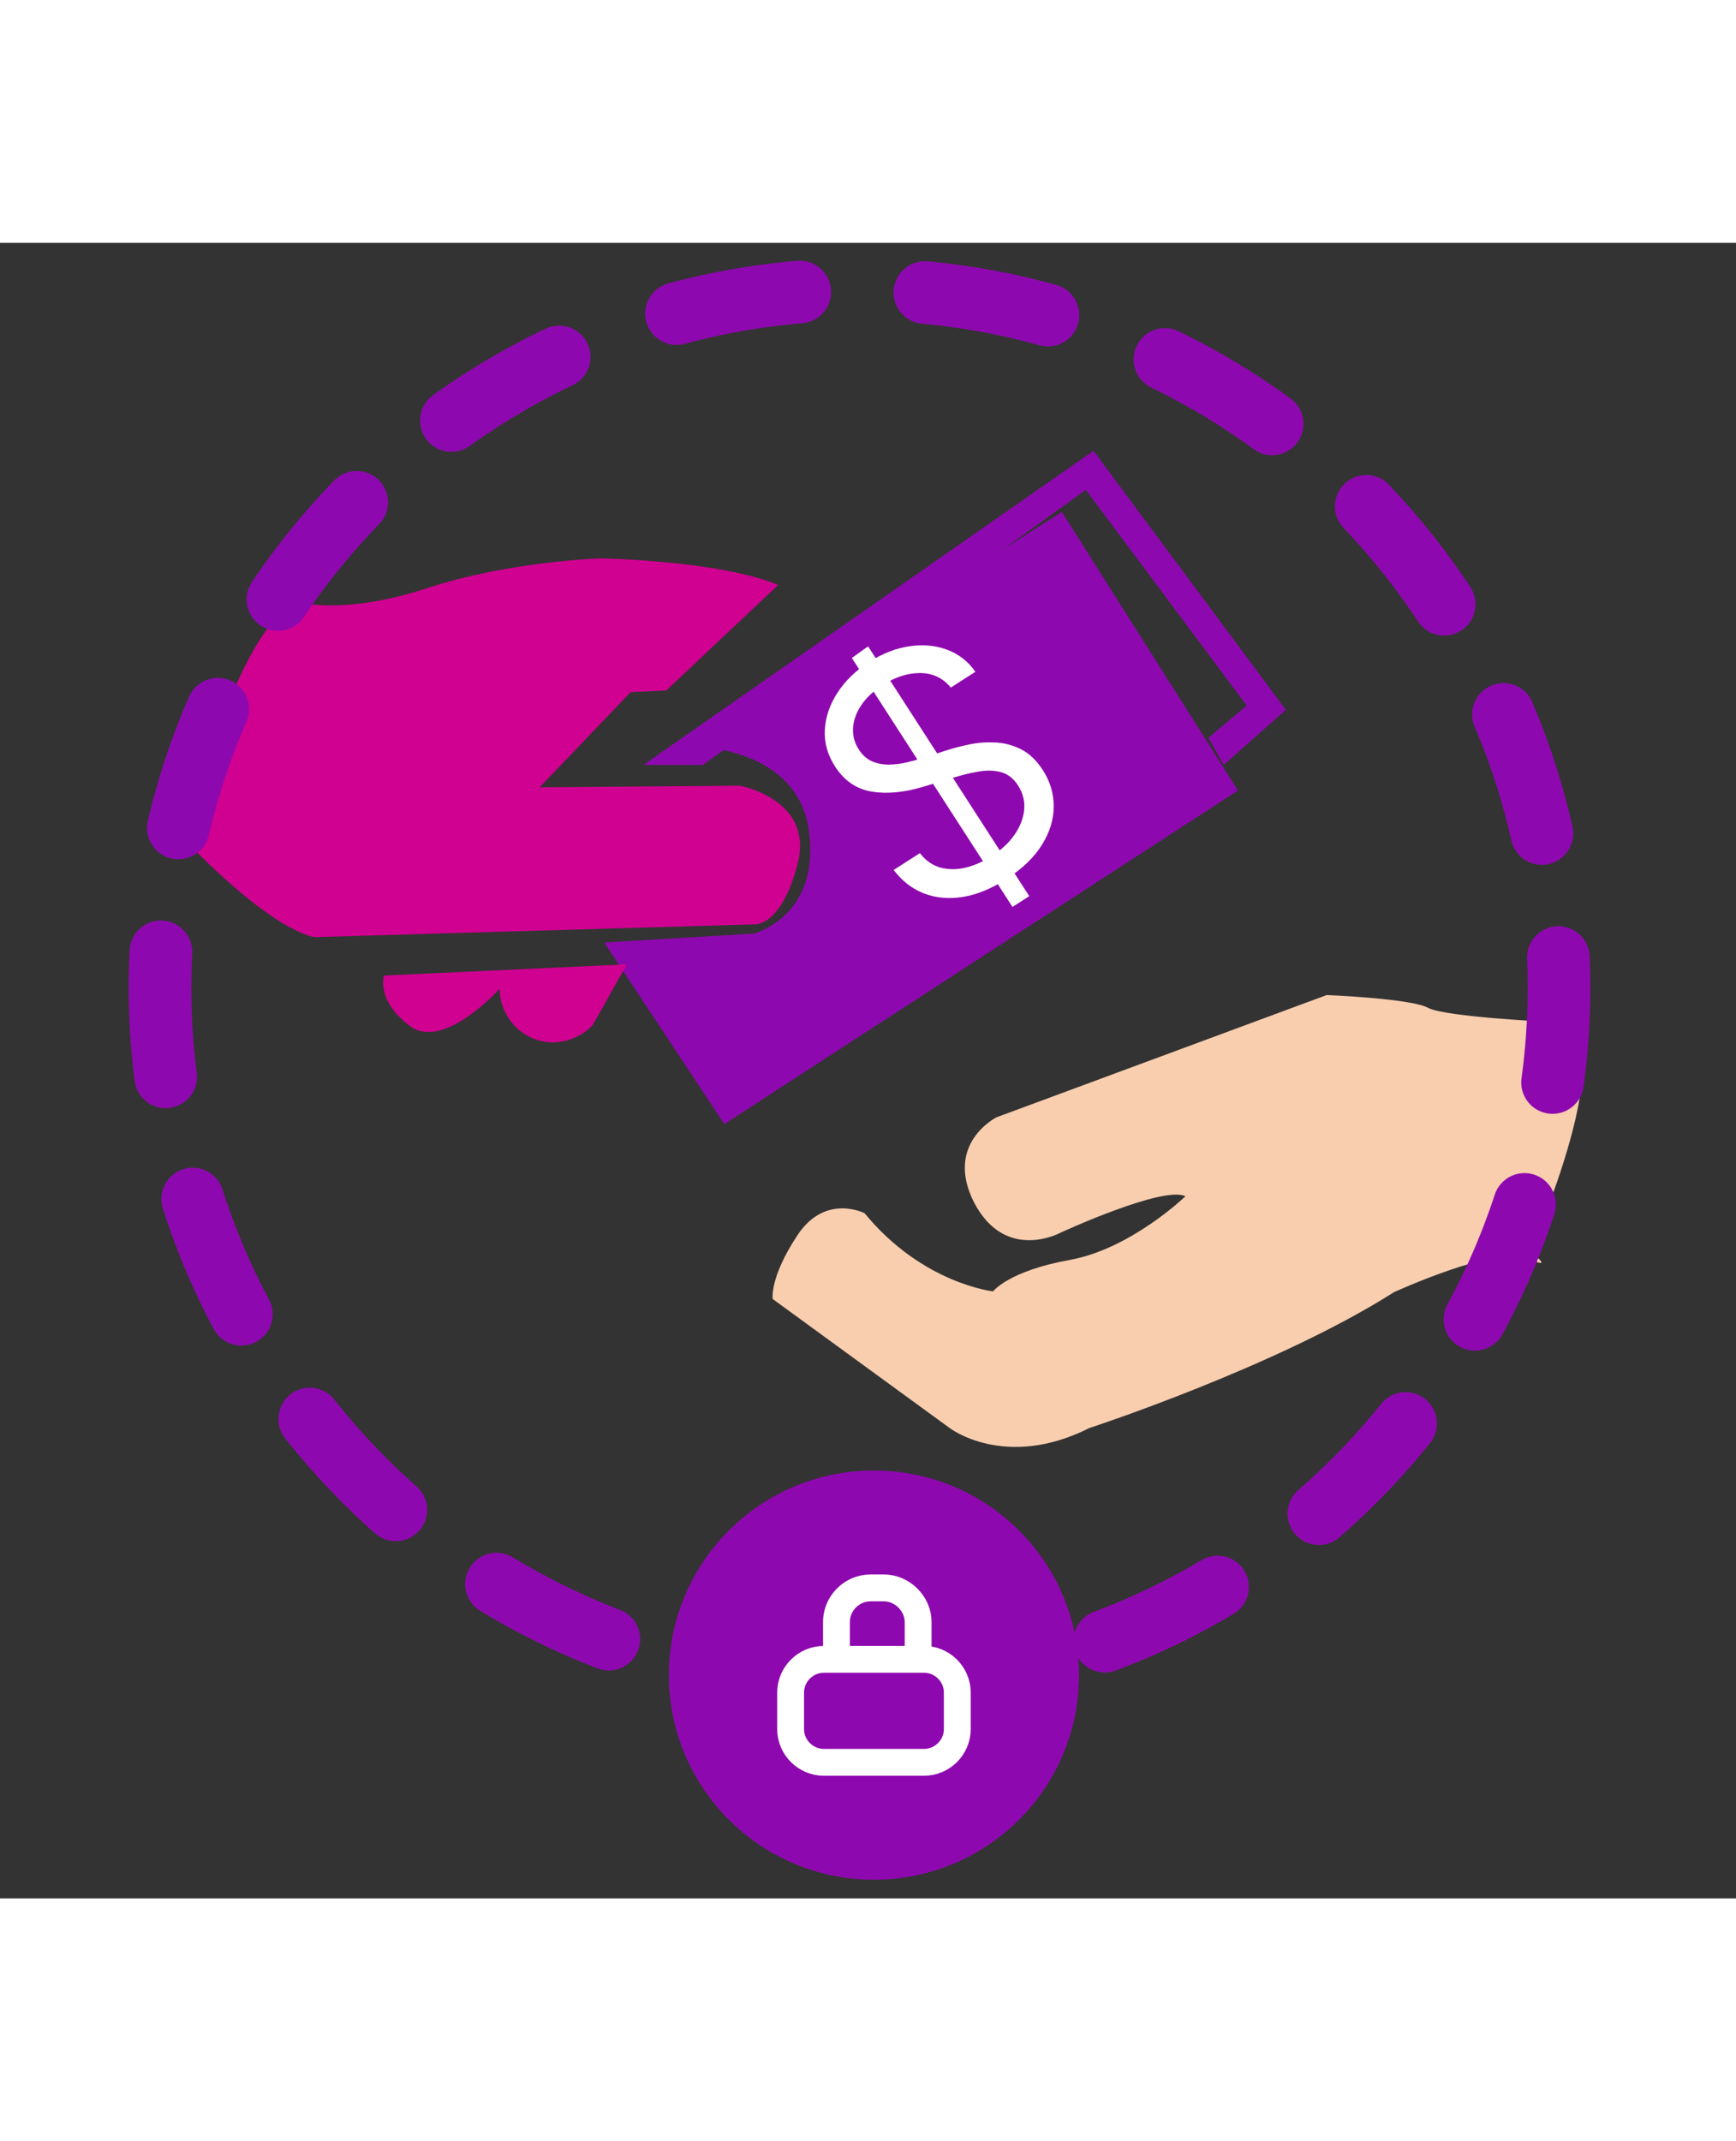 <svg width="150px" id="safetrade_unlock-3" xmlns="http://www.w3.org/2000/svg" xmlns:xlink="http://www.w3.org/1999/xlink"
    viewBox="0 0 194 185" shape-rendering="geometricPrecision" text-rendering="geometricPrecision">
    <rect x="0" y="0" width="194" height="185" fill="#333333" stroke="none"/>
    <style>
        <![CDATA[
        #safetrade_unlock-3-s-g1_to {
            animation: safetrade_unlock-3-s-g1_to__to 1500ms linear infinite normal forwards;
        }

        @keyframes safetrade_unlock-3-s-g1_to__to {
            0% {
                transform: translate(102.601px, 64.107px);
            }

            33.333% {
                transform: translate(102.601px, 72.422px);
            }

            66.667% {
                transform: translate(102.601px, 72.422px);
            }

            100% {
                transform: translate(102.601px, 64.107px);
            }
        }

        #safetrade_unlock-3-s-g1_tr {
            animation: safetrade_unlock-3-s-g1_tr__tr 1500ms linear infinite normal forwards;
        }

        @keyframes safetrade_unlock-3-s-g1_tr__tr {
            0% {
                transform: rotate(-3.433deg);
            }

            33.333% {
                transform: rotate(5.689deg);
            }

            66.667% {
                transform: rotate(5.689deg);
            }

            100% {
                transform: rotate(-3.433deg);
            }
        }

        #safetrade_unlock-3-u-vector_2_to {
            animation: safetrade_unlock-3-u-vector_2_to__to 1500ms linear infinite normal forwards;
        }

        @keyframes safetrade_unlock-3-u-vector_2_to__to {
            0% {
                transform: translate(107.794px, 40.795px);
            }

            33.333% {
                transform: translate(107.306px, 43.123px);
            }

            66.667% {
                transform: translate(107.306px, 43.123px);
            }

            100% {
                transform: translate(107.794px, 40.795px);
            }
        }

        #safetrade_unlock-3-u-vector_2_tr {
            animation: safetrade_unlock-3-u-vector_2_tr__tr 1500ms linear infinite normal forwards;
        }

        @keyframes safetrade_unlock-3-u-vector_2_tr__tr {
            0% {
                transform: rotate(0deg);
            }

            33.333% {
                transform: rotate(3deg);
            }

            66.667% {
                transform: rotate(5.689deg);
            }

            100% {
                transform: rotate(0deg);
            }
        }

        #safetrade_unlock-3-s-g2_tr {
            animation: safetrade_unlock-3-s-g2_tr__tr 1500ms linear infinite normal forwards;
        }

        @keyframes safetrade_unlock-3-s-g2_tr__tr {
            0% {
                transform: translate(54.853px, 62.751px) rotate(-2.656deg);
            }

            33.333% {
                transform: translate(54.853px, 62.751px) rotate(6.187deg);
            }

            66.667% {
                transform: translate(54.853px, 62.751px) rotate(6.187deg);
            }

            100% {
                transform: translate(54.853px, 62.751px) rotate(-2.656deg);
            }
        }

        #safetrade_unlock-3-u-vector_5_to {
            animation: safetrade_unlock-3-u-vector_5_to__to 1500ms linear infinite normal forwards;
        }

        @keyframes safetrade_unlock-3-u-vector_5_to__to {
            0% {
                transform: translate(131.598px, 109.303px);
            }

            33.333% {
                transform: translate(125.851px, 107.439px);
            }

            66.667% {
                transform: translate(125.851px, 107.439px);
            }

            100% {
                transform: translate(131.598px, 109.303px);
            }
        }

        #safetrade_unlock-3-u-vector_5_tr {
            animation: safetrade_unlock-3-u-vector_5_tr__tr 1500ms linear infinite normal forwards;
        }

        @keyframes safetrade_unlock-3-u-vector_5_tr__tr {
            0% {
                transform: rotate(0deg);
            }

            33.333% {
                transform: rotate(8.229deg);
            }

            66.667% {
                transform: rotate(8.229deg);
            }

            100% {
                transform: rotate(0deg);
            }
        }

        @keyframes rotate_outline {
            0% {}

            100% {
                stroke-dashoffset: 480;
            }
        }

        @keyframes lock_unlid_and_lid {

            0% {
                stroke-dashoffset: 0;
            }

            66.667% {
                stroke-dashoffset: -10;
            }

            100% {
                stroke-dashoffset: -10;
            }
        }

        #safetrade_unlock-3-u-safetrade_unlock_outline {
            animation: rotate_outline 20s linear infinite normal forwards;
        }

        #safetrade_unlock-3-u-vector_8 {
            animation: lock_unlid_and_lid 1500ms linear infinite normal forwards;
        }
        ]]>
    </style>
    <g id="safetrade_unlock-3-u-safetrade_unlock">
        <g id="safetrade_unlock-3-s-g1_to" transform="translate(102.601,64.107)">
            <g id="safetrade_unlock-3-s-g1_tr" transform="rotate(-3.433)">
                <g id="safetrade_unlock-3-s-g1" transform="translate(-106.224,-68.782)">
                    <path id="safetrade_unlock-3-u-vector"
                        d="M81.689,59.485l42.604-23.718l17.783,32.256L82.545,101.798L70.373,80.736h16.737c0,0,7.513-1.423,6.847-11.005s-12.268-10.246-12.268-10.246Z"
                        fill="#8e08af" />
                    <path id="safetrade_unlock-3-s-path1"
                        d="M116.145,79.498L99.07,49.195l1.944-1.09l17.074,30.303-1.943,1.09Zm-5.411-24.881c-.818-1.12-1.919-1.728-3.304-1.823s-2.812.268-4.282,1.092c-1.074.603-1.916,1.303-2.527,2.103-.602.795-.957,1.622-1.065,2.482-.1.856.068,1.67.504,2.444.364.647.832,1.117,1.402,1.41.574.28,1.193.437,1.856.47.659.025,1.312-.014,1.961-.118.644-.112,1.224-.235,1.741-.369l2.839-.719c.725-.189,1.557-.354,2.496-.496.947-.147,1.918-.167,2.913-.06.999.094,1.952.401,2.858.921.907.52,1.68,1.348,2.32,2.484.739,1.31,1.062,2.686.97,4.129-.083,1.438-.605,2.837-1.565,4.196-.953,1.354-2.361,2.554-4.226,3.6-1.738.975-3.401,1.539-4.988,1.692-1.58.149-3.016-.074-4.307-.669-1.284-.599-2.347-1.535-3.188-2.808l3.033-1.701c.595.871,1.33,1.456,2.205,1.754.879.286,1.815.343,2.809.169.998-.185,1.979-.549,2.942-1.089c1.122-.629,2.027-1.375,2.715-2.239.684-.872,1.102-1.781,1.255-2.728.148-.955-.027-1.875-.525-2.759-.454-.805-1.048-1.334-1.783-1.586s-1.559-.331-2.471-.234c-.913.096-1.863.265-2.849.507l-3.467.822c-2.203.519-4.142.583-5.817.194-1.675-.39-2.973-1.402-3.893-3.035-.765-1.357-1.064-2.747-.899-4.169.169-1.434.72-2.782,1.652-4.042.936-1.273,2.178-2.343,3.727-3.212c1.564-.877,3.113-1.377,4.645-1.499c1.528-.13,2.919.087,4.172.651c1.261.559,2.257,1.44,2.985,2.641l-2.844,1.595Z"
                        fill="#fff" />
                </g>
            </g>
        </g>
        <g id="safetrade_unlock-3-u-vector_2_to" transform="translate(107.794,40.795)">
            <g id="safetrade_unlock-3-u-vector_2_tr" transform="rotate(0)">
                <path id="safetrade_unlock-3-u-vector_2"
                    d="M71.894,58.346h6.657l42.794-30.738l17.974,24.098-4.28,3.605l1.712,3.036l6.942-6.167-21.492-28.936L71.894,58.346Z"
                    transform="translate(-107.794,-40.795)" fill="#8e08af" />
            </g>
        </g>
        <g id="safetrade_unlock-3-s-g2_tr" transform="translate(54.853,62.751) rotate(-2.656)">
            <g id="safetrade_unlock-3-s-g2" transform="translate(-54.853,-62.751)">
                <path id="safetrade_unlock-3-u-vector_3"
                    d="M34.52,39.182c0,0,4.755,1.708,14.17-.854c9.415-2.656,19.78-2.467,19.78-2.467s13.219.854,19.59,3.89L75.032,50.946h-3.994L60.387,61.097l22.348.854c0,0,8.178,1.897,6.086,8.918-2.092,6.926-5.04,6.641-5.04,6.641l-49.261-.854c0,0-4.279-.474-13.979-11.479c0,0,6.847-24.098,13.979-25.995Z"
                    fill="#d00091" />
                <path id="safetrade_unlock-3-u-vector_4"
                    d="M42.033,81.305h27.198c-1.426,2.182-2.758,4.459-4.184,6.641-1.617,1.518-3.994,2.087-5.991,1.423-2.473-.759-4.279-3.226-4.184-5.977c0,0-6.562,6.641-10.175,3.7-3.709-3.036-2.663-5.787-2.663-5.787Z"
                    fill="#d00091" />
            </g>
        </g>
        <g id="safetrade_unlock-3-u-vector_5_to" transform="translate(131.598,109.303)">
            <g id="safetrade_unlock-3-u-vector_5_tr" transform="rotate(0)">
                <path id="safetrade_unlock-3-u-vector_5"
                    d="M173.744,87.092c0,0-12.267-.569-14.169-1.613s-11.317-1.423-11.317-1.423L111.36,97.718c0,0-5.896,2.941-2.473,9.582c3.519,6.641,9.605,3.32,9.605,3.32s11.507-5.312,13.98-4.079c0,0-6.087,5.882-12.934,7.115-6.847,1.234-8.559,3.511-8.559,3.511s-7.893-.854-14.359-8.729c0,0-4.375-2.276-7.513,2.467-3.138,4.744-2.758,7.116-2.758,7.116l19.78,14.42c0,0,6.182,4.744,15.597,0c0,0,20.921-6.831,34.045-15.179c0,0,11.602-5.313,14.93-3.795s.285-.759.285-.759s11.127-25.047,2.758-25.616Z"
                    transform="translate(-131.598,-109.303)" fill="#f9ceaf" />
            </g>
        </g>
        <path id="safetrade_unlock-3-u-safetrade_unlock_outline"
            d="M96.049,161.187c43.172,0,78.171-34.915,78.171-77.984c0-43.07-34.999-77.985-78.171-77.985-43.172,0-78.171,34.915-78.171,77.985c0,43.069,34.998,77.984,78.171,77.984Z"
            fill="none" stroke="#8e08af" stroke-width="7" stroke-linecap="round" stroke-miterlimit="10"
            stroke-dasharray="14,14" />
        <g id="safetrade_unlock-3-u-safetrade_unlock_icon">
            <g id="safetrade_unlock-3-u-group-14">
                <path id="safetrade_unlock-3-u-vector_6"
                    d="M97.666,182.913c12.657,0,22.918-10.237,22.918-22.864c0-12.628-10.261-22.864-22.918-22.864-12.658,0-22.919,10.236-22.919,22.864c0,12.627,10.261,22.864,22.919,22.864Z"
                    fill="#8e08af" />
                <g id="safetrade_unlock-3-u-lock" transform="translate(.709 2.503)">
                    <path id="safetrade_unlock-3-u-vector_7"
                        d="M106.27,159.495v4.085c0,2.042-1.677,3.712-3.726,3.712h-11.176c-2.049,0-3.725-1.67-3.725-3.712v-4.085c0-2.042,1.677-3.712,3.725-3.712h11.176c2.049,0,3.726,1.67,3.726,3.712Z"
                        fill="none" stroke="#fff" stroke-width="3" stroke-miterlimit="10" />
                    <path id="safetrade_unlock-3-u-vector_8"
                        d="M101.892,155.783v-4.177c0-2.042-1.77-3.806-3.818-3.806h-1.49c-2.142,0-3.819,1.764-3.819,3.806v4.269"
                        fill="none" stroke="#fff" stroke-width="3" stroke-miterlimit="10" stroke-dasharray="21.83" />
                </g>
            </g>
        </g>
    </g>
</svg>